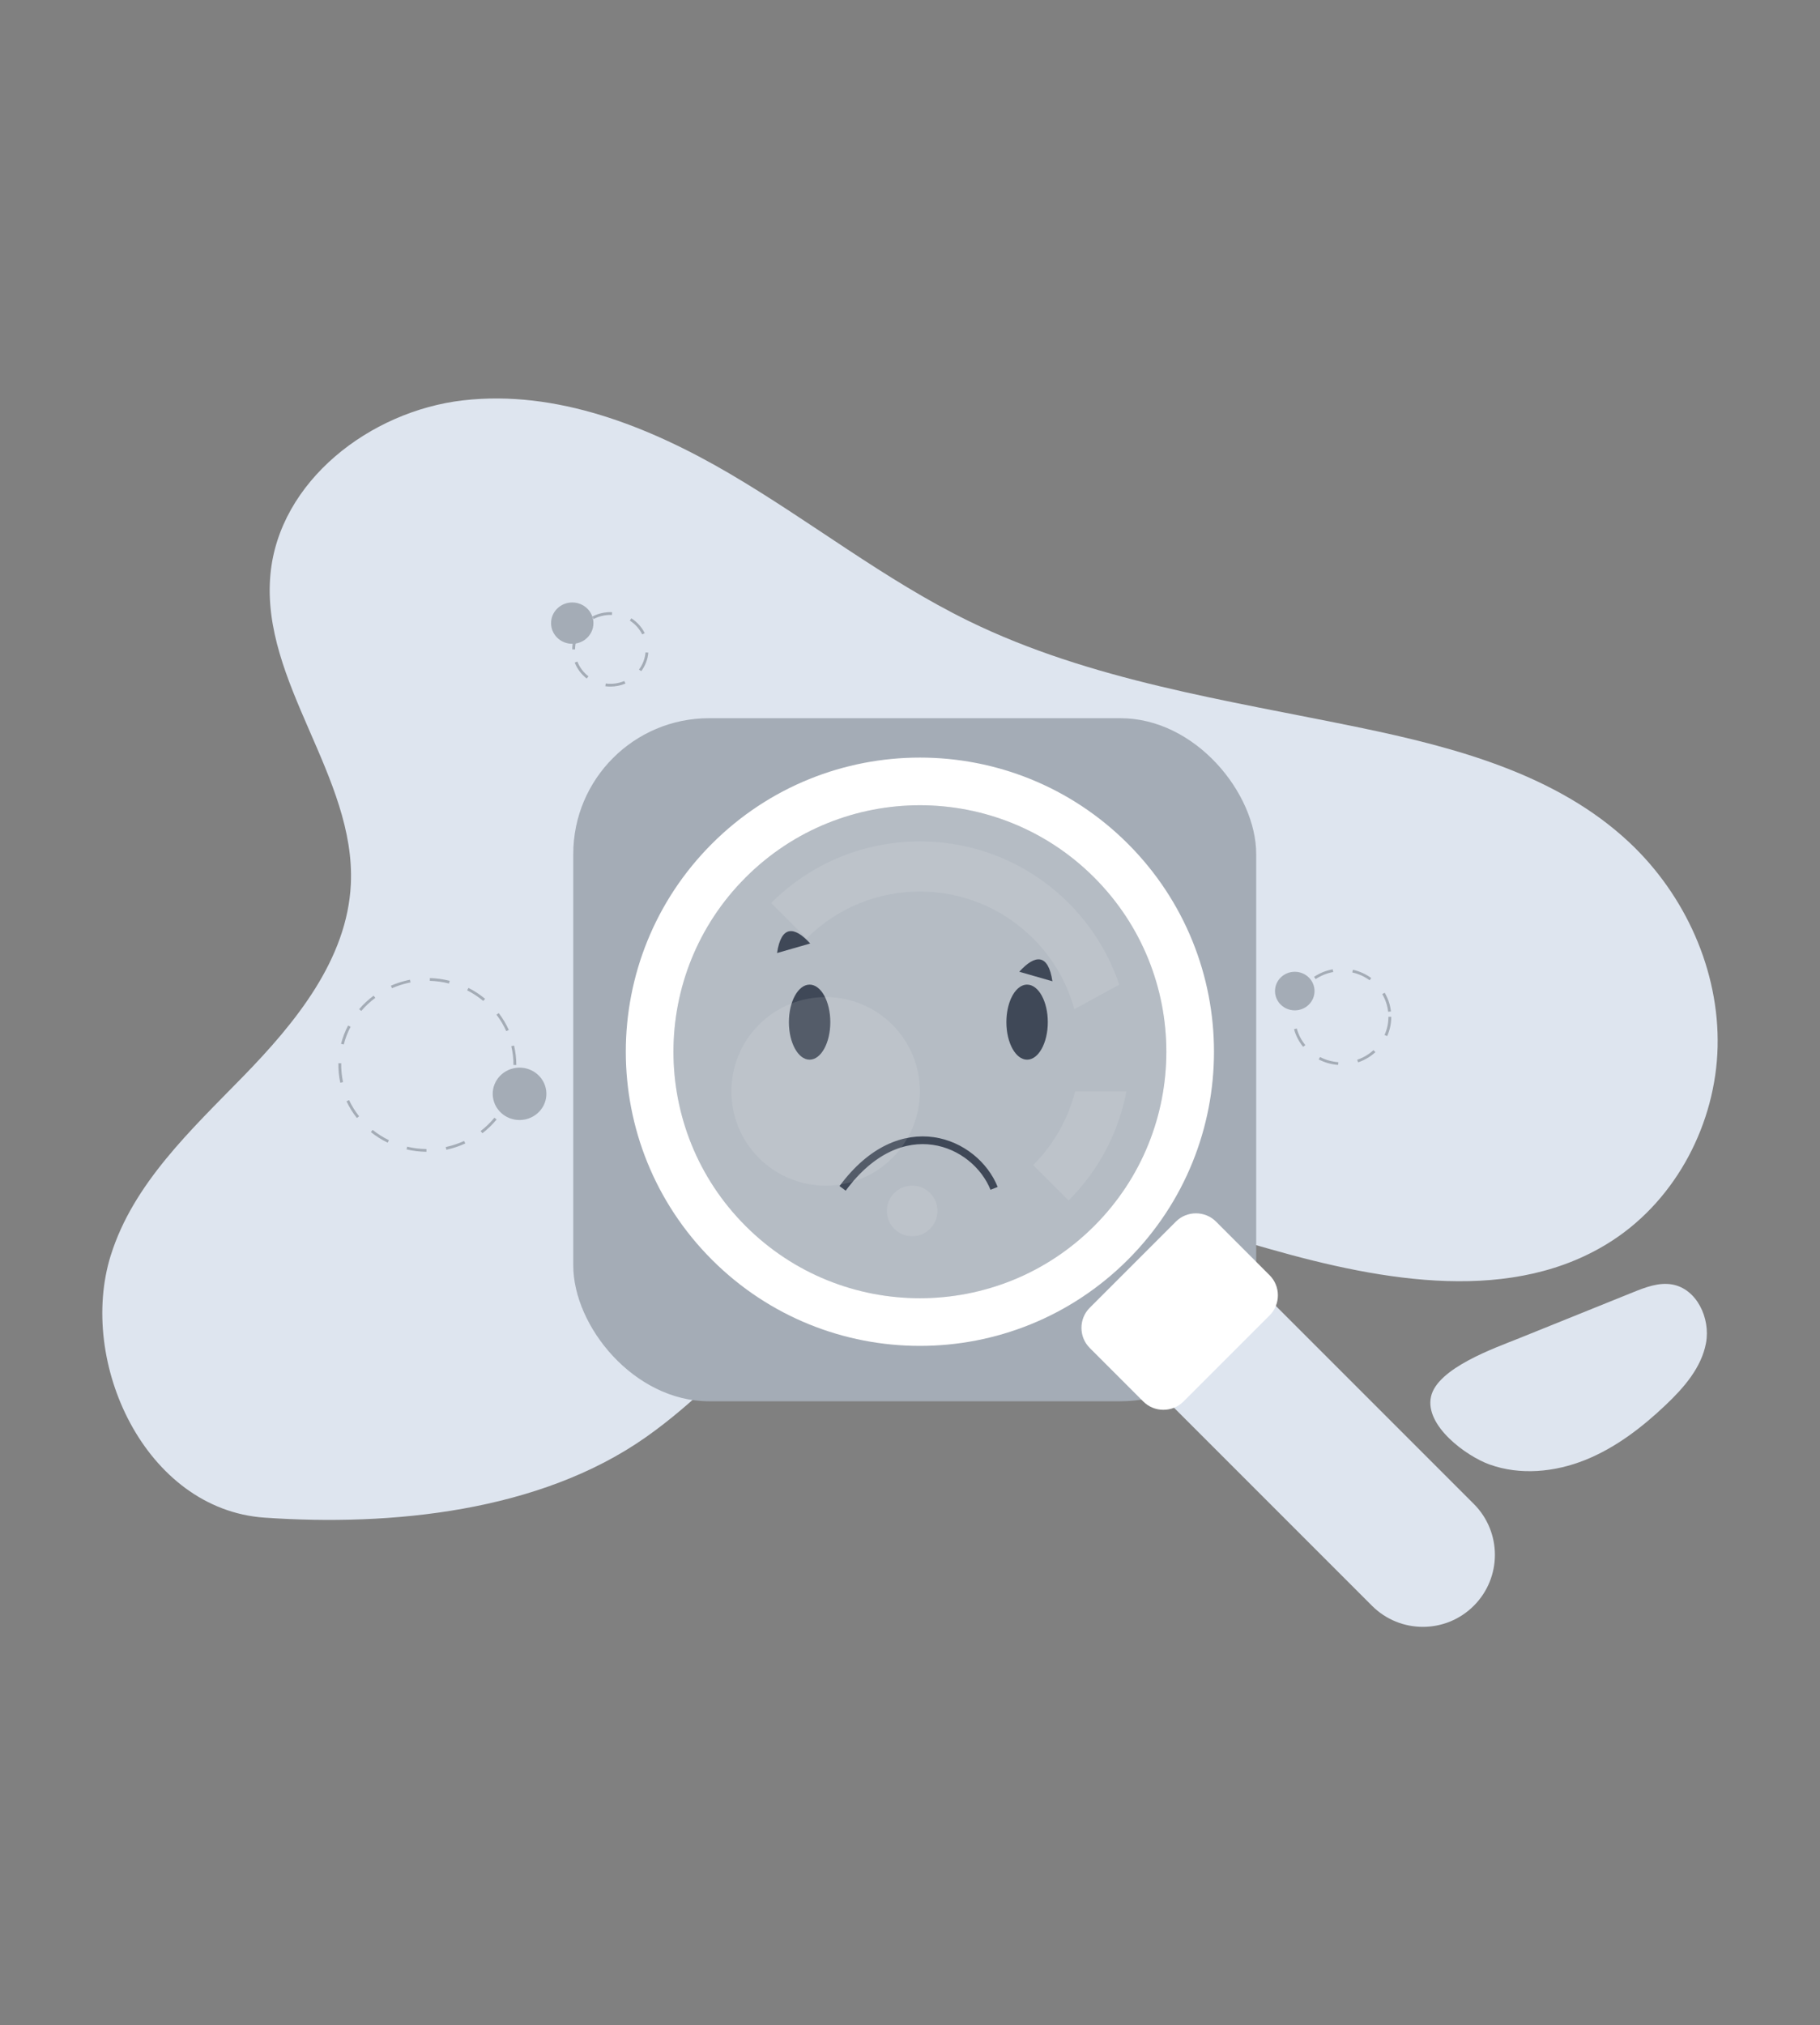 <?xml version="1.0" encoding="UTF-8"?><svg xmlns="http://www.w3.org/2000/svg" viewBox="0 0 500.16 556.46"><rect x="0" y="0" width="500.16" height="556.46" fill="#808080" stroke="none"/><g id="a"/><g id="b"/><g id="c"/><g id="d"/><g id="e"/><g id="f"/><g id="g"><g><g><path d="M30.46,344.87c6.15-19.66,22.04-34.41,36.42-49.17,14.38-14.76,28.53-32.12,29.53-52.7,1.44-29.59-24.79-55.61-22.1-85.11,2.34-25.66,27.37-44.95,52.96-47.89,25.6-2.95,50.99,7.1,73.22,20.12,22.23,13.03,42.61,29.22,65.76,40.53,33.37,16.3,70.81,21.7,107.18,29.21,26.76,5.53,54.53,12.97,74.43,31.7,15.26,14.36,24.65,35.11,24.16,56.06-.49,20.95-11.26,41.67-28.79,53.14-27.18,17.78-63.07,11.31-94.31,2.41-31.24-8.9-64.84-19.56-95.32-8.36-30.54,11.21-49.51,41.38-76.13,60.08-29.11,20.46-69.86,24.51-104.77,22.09-32.82-2.27-51.42-42.77-42.25-72.11Z" fill="#dee5ef"/><path d="M417.4,367.72c10.44-4.21,20.89-8.42,31.33-12.64,3.44-1.39,7.11-2.8,10.77-2.17,6.79,1.17,10.58,9.27,9.34,16.05-1.24,6.78-6.06,12.29-11.06,17.04-6.52,6.19-13.79,11.78-22.13,15.13-8.34,3.35-17.89,4.29-26.35,1.23-6.32-2.28-17.79-10.6-16.05-18.6,1.72-7.91,17.82-13.48,24.15-16.04Z" fill="#dee5ef"/></g><g><rect x="157.54" y="197.33" width="187.68" height="187.68" rx="37.32" ry="37.32" fill="#a4acb6"/><g><path d="M231.56,326.51c16.14-21.82,36.47-12.87,41.63,0" fill="none" stroke="#121d30" stroke-miterlimit="10" stroke-width="2.12"/><g><path d="M228.18,280.84c0,5.7-2.55,10.31-5.69,10.31s-5.69-4.62-5.69-10.31,2.55-10.31,5.69-10.31,5.69,4.62,5.69,10.31Z" fill="#121d30"/><path d="M287.95,280.84c0,5.7-2.55,10.31-5.69,10.31s-5.69-4.62-5.69-10.31c0-2.49,.49-4.77,1.29-6.55,1.04-2.3,2.63-3.76,4.4-3.76,3.14,0,5.69,4.62,5.69,10.31Z" fill="#121d30"/></g><g><path d="M280.11,266.99c4.41-4.86,7.97-4.97,9.11,2.62l-9.11-2.62Z" fill="#121d30"/><path d="M222.65,259.23c-4.41-4.86-7.97-4.97-9.11,2.62l9.11-2.62Z" fill="#121d30"/></g></g><g><path d="M255.59,327.79c2.72,2.72,2.72,7.12,0,9.83-2.72,2.72-7.12,2.72-9.83,0-2.72-2.72-2.72-7.12,0-9.83,2.72-2.72,7.12-2.72,9.83,0Z" fill="#fff" opacity=".11"/><path d="M405.02,441.19h0c-7.73,7.73-20.25,7.73-27.98,0l-57.69-57.69,27.98-27.98,57.69,57.69c7.73,7.73,7.73,20.25,0,27.98Z" fill="#dee5ef"/><path d="M348.91,361.4l-23.68,23.68c-3.03,3.03-8,3.03-11.03,0l-14.73-14.73c-3.03-3.03-3.03-8,0-11.03l23.68-23.68c3.03-3.03,8-3.03,11.03,0l14.73,14.74c3.03,3.03,3.03,8,0,11.03Z" fill="#fff"/><circle cx="252.8" cy="288.97" r="67.72" fill="#fff" opacity=".19"/><path d="M245.21,281.54c10.11,10.12,10.11,26.51,0,36.63-10.11,10.11-26.51,10.11-36.63,0-10.11-10.11-10.11-26.51,0-36.63,10.11-10.11,26.51-10.11,36.63,0Z" fill="#fff" opacity=".11"/><path d="M283.93,257.84c5.59,5.59,9.36,12.32,11.31,19.44l12.33-6.74c-2.75-8.2-7.38-15.9-13.91-22.43-22.57-22.57-59.16-22.57-81.73,0l9.73,9.73c17.19-17.19,45.07-17.19,62.26,0Z" fill="#fff" opacity=".11"/><path d="M195.65,231.82c-31.56,31.56-31.56,82.73,0,114.3,31.56,31.56,82.73,31.56,114.3,0,31.56-31.56,31.56-82.73,0-114.3-31.56-31.56-82.73-31.56-114.3,0Zm105.04,105.04c-26.45,26.45-69.33,26.45-95.78,0-26.45-26.45-26.45-69.33,0-95.78,26.45-26.45,69.33-26.45,95.78,0,26.45,26.45,26.45,69.33,0,95.78Z" fill="#fff"/><g opacity=".11"><path d="M295.46,299.86c-1.89,7.42-5.72,14.44-11.53,20.25l9.73,9.73c8.5-8.5,13.8-18.99,15.89-29.98h-14.1Z" fill="#fff"/></g></g></g><g><path d="M122.89,315.85h0l-.22,.05-.17-.74,.21-.05h0c1.67-.37,3.3-.92,4.83-1.63l.33,.69c-1.59,.73-3.27,1.29-4.99,1.68Zm-5.7,.61c-1.84-.02-3.68-.24-5.47-.66l.18-.74c1.73,.41,3.51,.62,5.29,.64v.76Zm15.37-5.11l-.48-.59c1.4-1.07,2.67-2.3,3.79-3.66l.61,.48c-1.16,1.4-2.47,2.67-3.91,3.78Zm-26.02,2.61c-1.65-.8-3.2-1.78-4.62-2.92l.49-.59c1.38,1.1,2.88,2.05,4.48,2.83l-.35,.68Zm32.88-10.93l-.7-.33c.78-1.57,1.38-3.22,1.78-4.91l.76,.17c-.41,1.75-1.03,3.45-1.84,5.07Zm-41.34,4.15c-1.13-1.42-2.09-2.97-2.85-4.6l.7-.32c.74,1.58,1.67,3.08,2.76,4.45l-.61,.46Zm43.81-14.57h-.78c0-1.73-.2-3.47-.6-5.17l.76-.17c.41,1.76,.62,3.55,.62,5.34Zm-47.62,4.71l-.76,.16c-.38-1.76-.55-3.56-.52-5.35h.78c-.03,1.74,.14,3.49,.5,5.2Zm44.85-14.02c-.71-1.59-1.61-3.11-2.68-4.5l.62-.45c1.1,1.44,2.03,3.01,2.77,4.65l-.71,.3Zm-44.65,3.68l-.75-.18c.45-1.74,1.1-3.43,1.93-5.03l.69,.34c-.81,1.55-1.44,3.19-1.87,4.87Zm38.33-11.97c-1.36-1.13-2.84-2.11-4.42-2.91l.36-.67c1.63,.83,3.17,1.84,4.57,3l-.5,.58Zm-33.51,2.76l-.6-.49c1.18-1.38,2.52-2.63,3.98-3.71l.47,.6c-1.42,1.05-2.71,2.26-3.86,3.59Zm24.11-7.54c-1.72-.44-3.5-.69-5.28-.74l.02-.76c1.84,.05,3.67,.31,5.45,.76l-.2,.73Zm-15.67,1.29l-.32-.69c1.46-.64,3-1.14,4.58-1.5,.23-.05,.44-.1,.67-.14l.15,.74c-.22,.04-.45,.08-.64,.13-1.53,.34-3.02,.83-4.44,1.45Z" fill="#a4acb6"/><path d="M149.97,298.93c.91,3.88-1.58,7.73-5.55,8.62-3.97,.89-7.92-1.54-8.83-5.41-.91-3.88,1.58-7.73,5.55-8.62,3.97-.89,7.92,1.54,8.83,5.41Z" fill="#a4acb6"/><path d="M361.25,272.3c0,2.93-2.43,5.3-5.43,5.3s-5.43-2.37-5.43-5.3,2.43-5.3,5.43-5.3,5.43,2.37,5.43,5.3Z" fill="#a4acb6"/><ellipse cx="157.26" cy="171.21" rx="5.82" ry="5.68" fill="#a4acb6"/><path d="M167.74,188.64c-.46,0-.92-.03-1.38-.09l.1-.75c1.73,.22,3.51-.01,5.11-.69l.31,.7c-1.31,.55-2.7,.83-4.14,.83Zm-6.51-2.21c-1.48-1.15-2.62-2.67-3.29-4.39l.73-.27c.62,1.59,1.67,3,3.05,4.06l-.48,.59Zm15-2.02l-.63-.44c1.03-1.38,1.65-3.02,1.8-4.72l.77,.07c-.16,1.84-.84,3.6-1.95,5.1Zm-18.19-5.99h-.78c0-1.85,.51-3.66,1.48-5.24l.67,.39c-.9,1.46-1.37,3.14-1.37,4.86Zm18.44-4.12c-.76-1.54-1.94-2.85-3.4-3.79l.43-.63c1.58,1.02,2.85,2.43,3.67,4.09l-.7,.33Zm-13.34-4.22l-.37-.67c1.65-.87,3.57-1.29,5.43-1.21l-.03,.76c-1.72-.07-3.5,.32-5.03,1.12Z" fill="#a4acb6"/><path d="M367.73,292.59c-1.88-.14-3.67-.64-5.33-1.5l.36-.67c1.57,.81,3.26,1.29,5.03,1.42l-.06,.76Zm5.5-.7l-.26-.71c1.67-.57,3.18-1.46,4.48-2.64l.53,.55c-1.38,1.25-2.98,2.19-4.75,2.8Zm-15.11-4.27c-1.17-1.44-2.02-3.07-2.5-4.84l.75-.19c.45,1.67,1.25,3.2,2.35,4.56l-.61,.47Zm23.08-2.95l-.71-.3c.71-1.58,1.07-3.26,1.07-5h.78c0,1.85-.38,3.63-1.13,5.31Zm.28-6.67c-.19-1.72-.74-3.36-1.62-4.86l.67-.38c.94,1.59,1.52,3.33,1.72,5.15l-.77,.08Zm-25.39-.52l-.77-.11c.28-1.82,.93-3.52,1.94-5.08l.66,.41c-.95,1.47-1.56,3.08-1.83,4.79Zm20.29-8.15c-1.43-1.04-3.03-1.76-4.75-2.14l.17-.74c1.83,.41,3.53,1.18,5.04,2.27l-.46,.61Zm-14.82-.31l-.44-.63c1.56-1.04,3.29-1.73,5.13-2.06l.14,.74c-1.74,.32-3.37,.97-4.84,1.95Z" fill="#a4acb6"/></g></g></g></svg>